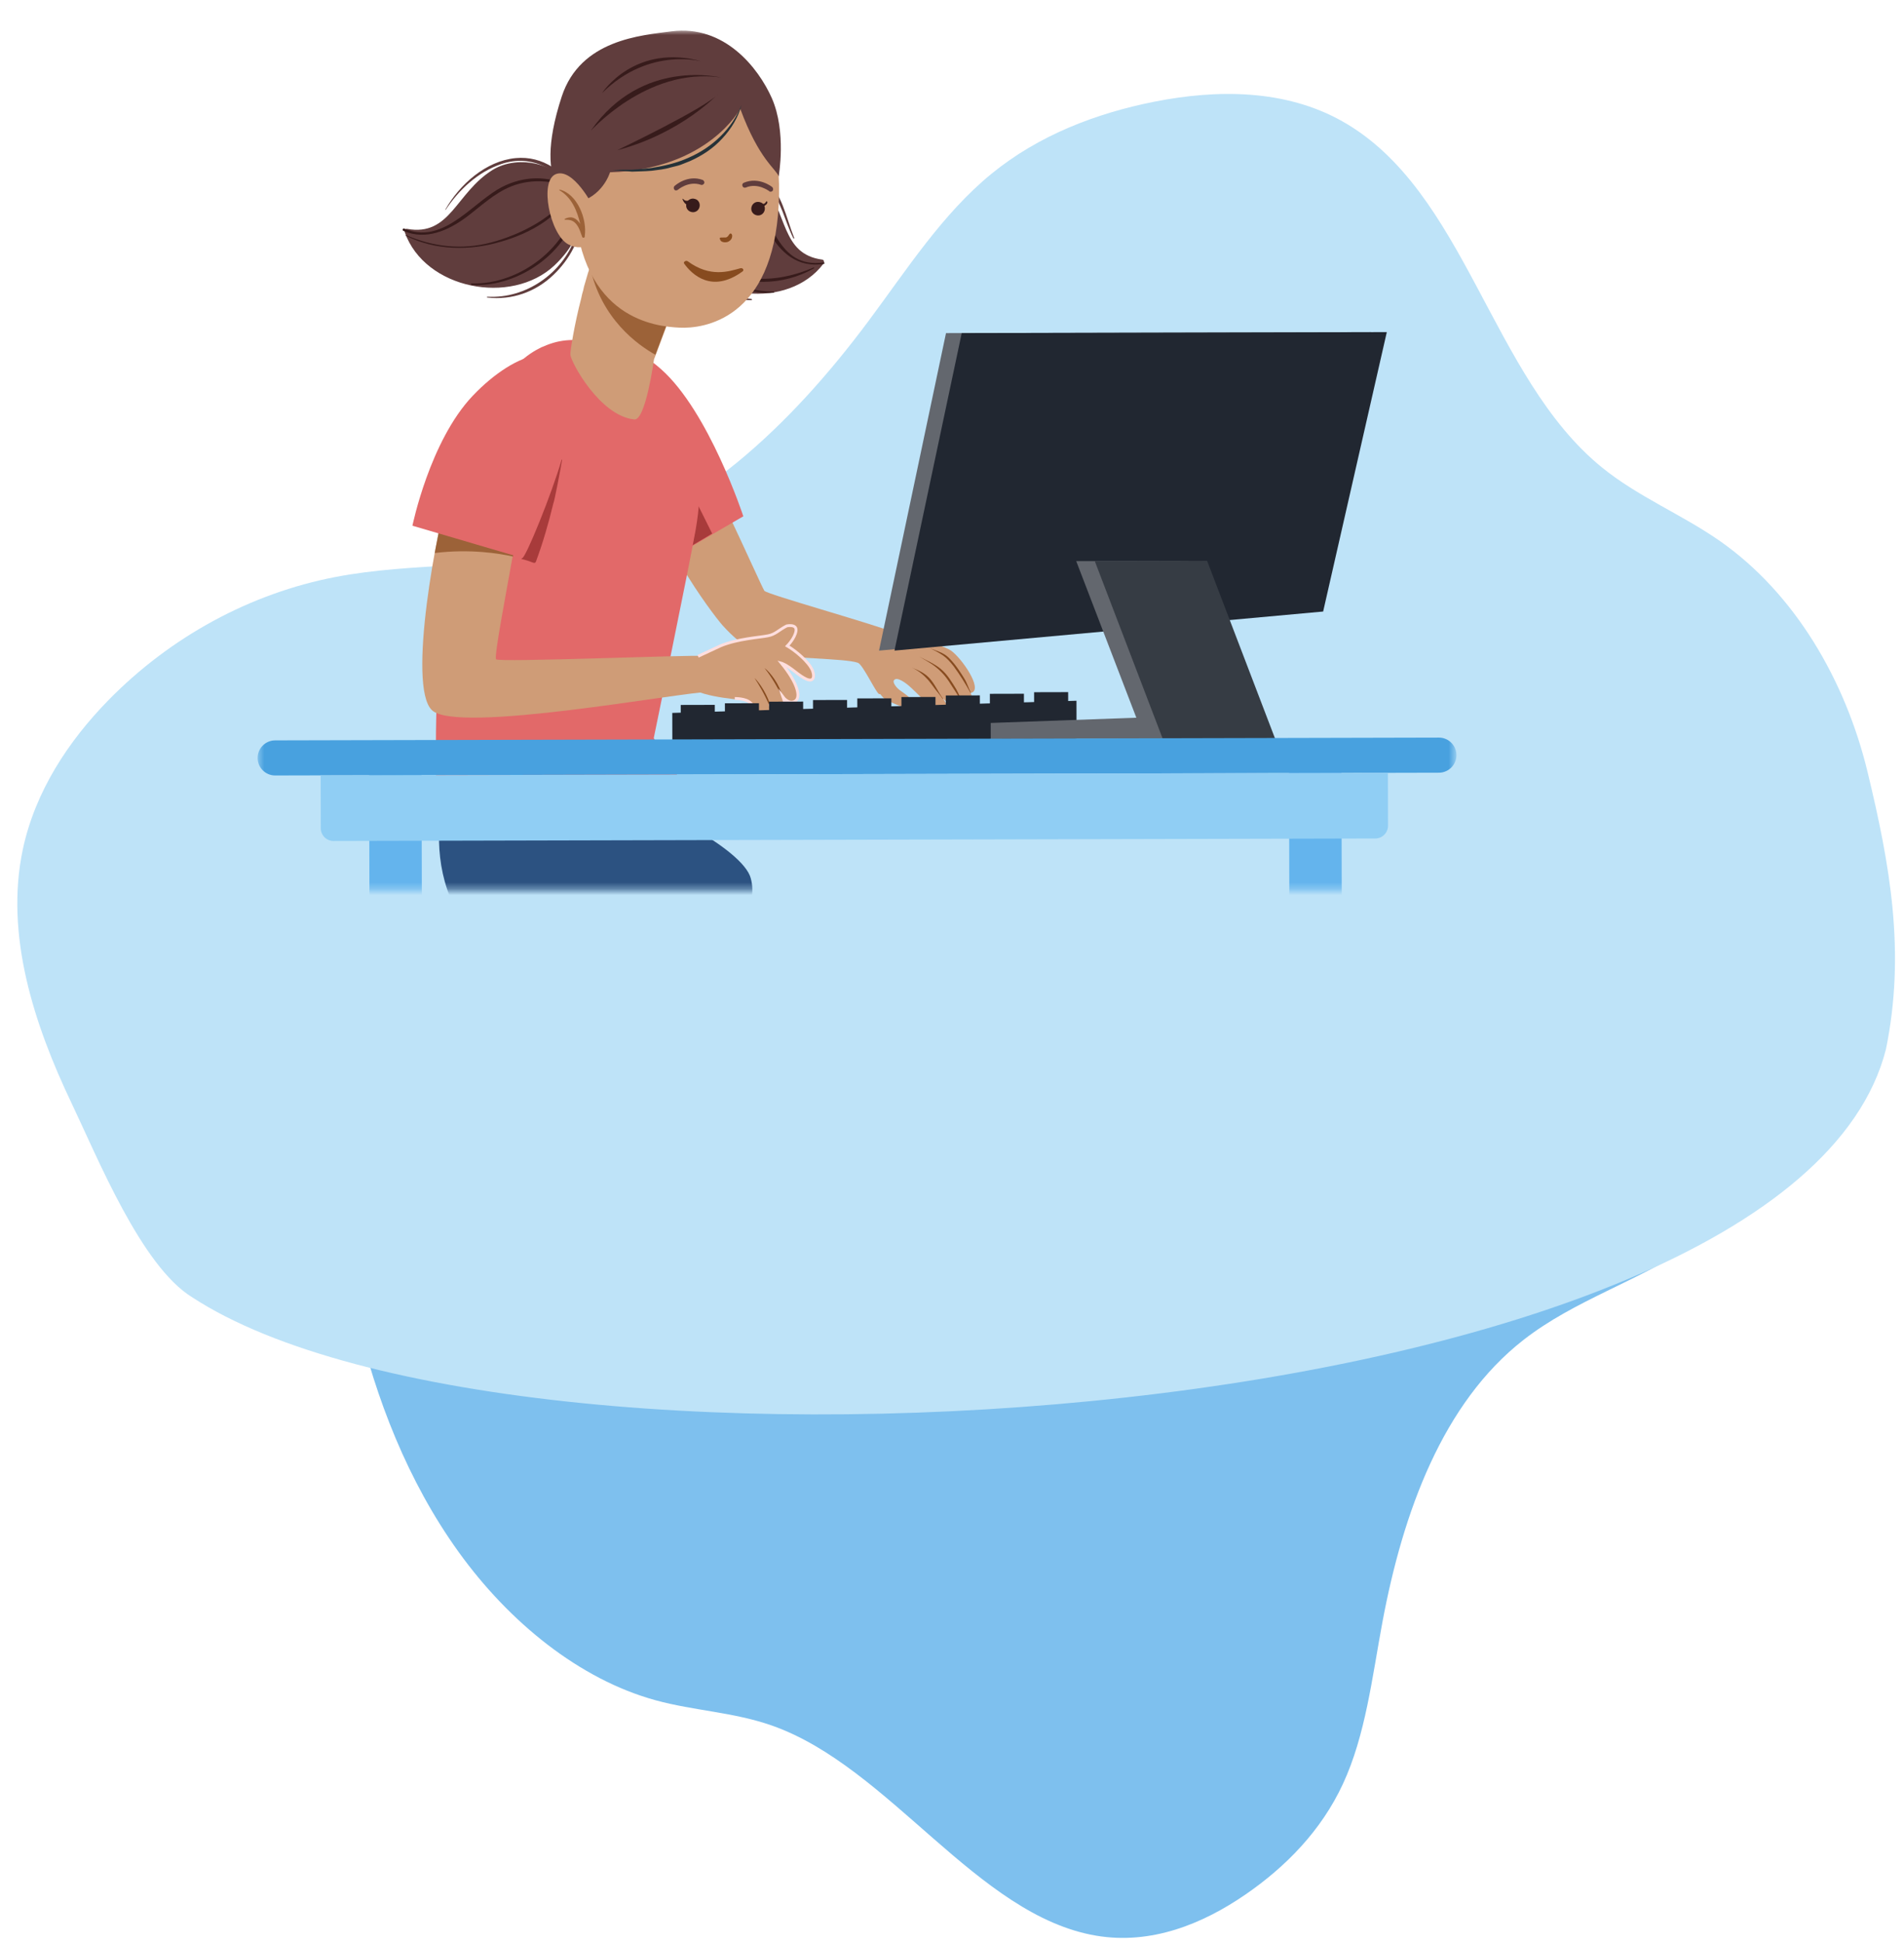 <svg width="299" height="305" viewBox="0 0 299 305" fill="none" xmlns="http://www.w3.org/2000/svg">
<g clip-path="url(#clip0_493_282357)">
<path d="M241.474 93.72C239.593 93.324 236.957 93.78 234.372 94.259L55.857 197.325C55.701 197.681 55.558 198.05 55.457 198.446C54.793 200.915 55.342 203.763 55.962 206.465C58.987 219.522 64.059 232.553 72.024 243.609C79.989 254.664 91.037 263.615 102.953 266.879C109.031 268.542 115.209 268.731 121.235 270.854C139.735 277.367 153.386 300.657 172.134 303.83C180.769 305.291 188.853 302.001 195.607 297.354C201.916 293.01 207.492 287.341 210.89 280.012C214.442 272.36 215.469 263.319 217.085 254.653C220.327 237.283 226.582 220.201 239.244 210.318C247.298 204.03 257.41 201.064 265.843 195.331C275.048 189.074 282.081 179.503 285.831 168.137C288.231 160.857 289.296 152.639 287.433 144.436C284.673 132.305 276.001 121.924 266.953 113.359C260.711 107.449 249.317 95.372 241.474 93.72Z" fill="#7EC0EE"/>
<path d="M30.16 203.613C81.914 237.447 280.914 224.697 296.164 164.697C299.288 149.447 296.784 135.701 293.29 121.218C289.796 106.735 281.82 93.12 270.084 84.916C264.096 80.733 257.274 78.003 251.571 73.376C234.059 59.172 230.199 29.947 210.772 19.028C201.825 14 191.165 14.015 181.327 15.953C172.136 17.767 163.116 21.226 155.72 27.262C147.994 33.563 142.412 42.309 136.355 50.433C124.21 66.716 108.835 81.469 89.819 86.291C77.722 89.358 64.951 88.212 52.702 90.562C39.332 93.126 26.769 99.943 16.999 109.929C10.744 116.325 5.523 124.221 3.587 133.305C0.729 146.74 5.345 160.83 11.272 173.232C15.36 181.789 22.192 198.716 30.16 203.613Z" fill="#BEE3F8"/>
<mask id="mask0_493_282357" style="mask-type:alpha" maskUnits="userSpaceOnUse" x="40" y="4" width="189" height="136">
<rect width="188" height="135" transform="translate(40.461 4.652)" fill="white"/>
</mask>
<g mask="url(#mask0_493_282357)">
<path d="M71.815 119.618C67.831 125.433 65.3 146.335 83.134 151.894C103.961 151.894 120.412 147.155 117.892 137.835C116.682 133.345 102.619 125.617 89.054 121.872C85.841 120.989 84.475 112.26 81.851 111.799C77.265 110.961 72.353 118.854 71.815 119.618Z" fill="#2C5281"/>
<path d="M91.19 33.874C91.231 32.501 90.919 31.173 90.165 29.846C87.814 25.776 81.534 24.107 77.339 26.684C71.555 30.284 70.729 37.15 63.919 35.925C63.609 35.881 63.477 36.191 63.566 36.457C66.722 45.397 80.255 48.025 87.05 41.677C88.462 40.346 89.608 38.882 90.312 37.33C88.29 42.915 82.595 46.913 76.538 46.572C76.45 46.572 76.45 46.705 76.539 46.704C80.385 47.139 84.096 45.847 86.92 43.139C89.303 40.875 91.462 37.328 91.19 33.874Z" fill="#603D3D"/>
<path d="M89.012 29.053C85.472 27.378 81.495 27.741 78.139 29.741C73.68 32.451 69.315 38.393 63.475 35.882C63.254 35.794 63.122 36.148 63.343 36.236C66.882 37.778 70.416 36.177 73.285 34.045C75.536 32.358 77.61 30.317 80.304 29.249C83.131 28.136 86.093 28.262 88.968 29.186C89.057 29.186 89.056 29.053 89.012 29.053Z" fill="#371B1B"/>
<path d="M89.851 29.671C89.895 29.582 89.762 29.538 89.718 29.627C87.693 33.97 81.554 36.905 77.092 38.066C72.541 39.271 68.031 38.75 63.739 36.9C63.695 36.855 63.651 36.988 63.695 36.988C68.341 39.325 73.779 39.401 78.683 37.93C82.968 36.725 88.179 34.013 89.851 29.671Z" fill="#371B1B"/>
<path d="M90.75 31.262C90.75 31.173 90.617 31.174 90.618 31.262C89.35 38.793 81.625 44.7 74.066 44.495C73.933 44.495 73.889 44.717 74.066 44.716C81.538 45.232 90.279 39.057 90.75 31.262Z" fill="#371B1B"/>
<path d="M90.662 30.772C88.931 27.012 85.213 24.407 80.97 24.815C76.285 25.267 72.181 28.952 69.934 32.898C69.935 32.942 69.935 32.942 69.979 32.942C72.094 29.749 75.051 26.997 78.717 25.749C83.532 24.101 88.09 26.704 90.441 30.861C90.486 30.994 90.707 30.905 90.662 30.772Z" fill="#603D3D"/>
<path d="M129.148 40.755C122.56 39.883 123.785 33.326 119.531 28.33C119.354 28.109 119.177 27.932 118.999 27.755C119.575 28.153 120.15 28.639 120.682 29.258C122.72 31.645 123.212 34.656 124.588 37.399C124.633 37.487 124.765 37.443 124.721 37.354C123.388 33.991 122.85 30.404 120.061 27.886C118.245 26.207 115.856 25.459 113.425 25.464C111.037 25.292 108.563 25.962 106.842 27.515C105.915 28.315 105.298 29.29 104.903 30.354C101.692 38.643 109.489 47.219 118.021 47.112C118.109 47.112 118.109 46.979 118.02 46.935C112.272 46.371 107.58 43.104 105.67 38.325C105.847 38.678 105.981 38.988 106.202 39.342C110.594 47.128 123.815 48.694 129.326 41.375C129.458 41.153 129.413 40.799 129.148 40.755Z" fill="#603D3D"/>
<path d="M106.704 27.915C101.453 33.064 104.612 43.333 110.895 46.066C110.939 46.066 110.983 46.021 110.939 45.977C104.92 42.845 102.47 33.372 106.969 28.091C107.146 27.958 106.88 27.737 106.704 27.915Z" fill="#63513D"/>
<path d="M127.756 41.995C122.986 44.042 117.594 44.63 112.814 42.027C107.681 39.204 105.814 34.115 105.759 28.491C105.759 28.447 105.67 28.447 105.671 28.492C105.455 31.149 105.813 33.672 106.746 35.929C108.57 42.125 115.077 46.318 121.486 45.95C121.619 45.949 121.575 45.772 121.486 45.772C116.358 45.695 112.331 43.622 109.539 40.086C110.248 40.837 111.089 41.499 112.019 42.073C116.754 45.03 122.987 44.883 127.801 42.127C127.889 42.083 127.889 41.95 127.756 41.995Z" fill="#371B1B"/>
<path d="M129.357 41.196C121.932 42.231 121.43 34.128 117.487 30.018C114.918 27.323 110.849 26.225 107.315 27.295C107.27 27.295 107.271 27.428 107.359 27.384C110.32 26.89 113.15 27.282 115.673 29.048C118.152 30.77 119.218 33.513 120.594 36.123C122.457 39.661 125.247 42.091 129.401 41.417C129.534 41.373 129.489 41.152 129.357 41.196Z" fill="#371B1B"/>
<path d="M114.483 80.874C116.835 85.829 119.677 92.156 120.031 92.731C120.342 93.261 136.663 97.787 140.6 99.329C141.927 99.547 145.686 100.292 149.093 101.968C150.509 102.673 154.01 107.448 152.863 108.558C152.731 108.691 152.598 108.736 152.421 108.736C152.732 109.488 152.778 110.153 152.292 110.508C151.983 110.73 151.629 110.642 151.275 110.422C151.364 110.82 151.277 111.13 150.923 111.308C150.305 111.575 149.11 110.648 148.047 109.587C148.667 110.427 149.067 111.268 148.492 111.535C147.079 112.291 144.864 109.594 143.137 108.004C142.251 107.164 140.834 106.148 140.393 106.769C140.129 107.124 140.749 107.92 141.281 108.318C142.343 109.068 143.804 110.084 143.363 110.705C142.702 111.68 140.002 110.269 139.073 109.784C138.808 109.652 138.542 109.342 138.232 108.944C138.143 108.944 138.099 108.944 138.055 108.945C137.568 108.768 135.526 104.344 134.73 104.036C132.651 103.288 123.456 103.44 119.52 102.43C116.954 101.772 114.961 99.783 113.499 98.192C111.727 96.203 101.888 83.027 101.961 74.967C101.908 70.45 112.84 77.423 114.483 80.874Z" fill="#CF9C77"/>
<path d="M143.127 104.773C144.144 105.169 145.162 105.609 145.915 106.405C146.801 107.333 147.334 108.66 148.087 109.676C148.088 109.721 148.043 109.721 148.043 109.721C147.689 109.19 147.29 108.704 146.891 108.218C146.536 107.732 146.182 107.245 145.783 106.759C145.03 105.92 144.189 105.213 143.127 104.773Z" fill="#874B1F"/>
<path d="M144.403 103.09C145.509 103.663 146.748 104.191 147.722 104.986C148.785 105.869 149.45 107.019 150.16 108.169C150.559 108.877 150.826 109.629 151.225 110.336C151.225 110.381 151.181 110.381 151.181 110.381C150.471 109.187 149.717 108.037 148.964 106.888C148.254 105.826 147.368 104.943 146.262 104.192C145.642 103.795 145.023 103.442 144.403 103.09C144.359 103.045 144.359 103.09 144.403 103.09Z" fill="#874B1F"/>
<path d="M145.999 101.714C147.061 102.198 148.078 102.373 148.964 103.213C150.115 104.317 151.091 105.953 151.446 106.528C151.845 107.147 152.112 108.076 152.467 108.74C152.467 108.784 152.422 108.784 152.422 108.784C151.624 107.325 150.737 105.91 149.762 104.583C149.274 103.965 148.743 103.346 148.123 102.904C147.415 102.419 146.707 102.066 145.999 101.714Z" fill="#874B1F"/>
<path d="M99.593 91L116.729 81.041C116.729 81.041 111.348 64.622 103.819 57.952C96.29 51.281 93.293 56.514 94.461 66.254C95.585 75.995 99.593 91 99.593 91Z" fill="#E26969"/>
<path d="M111.837 83.752L99.603 91.043C99.603 91.043 95.595 76.037 94.471 66.295C93.707 60.008 94.715 55.576 97.544 55.039L111.837 83.752Z" fill="#A83B3B"/>
<path d="M111.93 130.435L68.598 127.825C68.598 127.825 66.239 74.275 79.871 58.668C80.18 58.324 80.488 57.98 80.797 57.636C80.841 57.55 80.93 57.507 80.974 57.464C82.165 56.26 83.357 55.356 84.638 54.71C84.859 54.58 85.124 54.451 85.389 54.365C90.645 51.993 95.999 54.213 100.205 57.251C105.872 61.358 111.855 68.426 109.231 83.236C108.137 89.375 102.662 115.864 102.662 115.864L111.93 130.435Z" fill="#E26969"/>
<path d="M70.86 75.467C68.619 82.557 63.892 107.719 67.833 111.474C71.775 115.273 107.129 108.595 111.506 108.585C113.495 108.58 112.601 103.224 110.478 102.963C108.71 102.746 78.164 104.011 77.898 103.481C77.587 102.906 79.426 93.381 80.87 85.319C82.489 76.724 71.871 72.32 70.86 75.467Z" fill="#CF9C77"/>
<path d="M117.056 100.298C119.884 99.893 120.681 100.245 122.888 98.602C124.345 97.536 125.628 98.02 124.791 99.704C123.425 102.451 119.891 103.743 118.521 103.835L117.056 100.298Z" fill="#CF9C77"/>
<path d="M109.545 103.019C109.545 103.019 112.724 101.241 115.685 100.526C117.762 100.034 122.579 99.225 126.743 103.95C128.072 105.451 128.121 107.575 126.129 106.297C124.536 105.327 123.694 104.356 122.632 104.049C122.632 104.049 123.212 107.056 122.109 108.077C121.624 108.521 120.211 109.719 119.019 110.519C119.019 110.519 118.798 110.298 118.532 109.989C118.532 109.989 112.431 109.783 109.334 108.463L109.545 103.019Z" fill="#CF9C77"/>
<path d="M117.714 100.343C118.688 100.872 120.769 101.974 122.142 103.476C123.693 105.154 126.176 108.779 124.94 109.889C124.013 110.688 122.949 109.407 122.949 109.407C122.949 109.407 123.66 111.132 122.688 111.71C121.805 112.199 121.007 111.183 121.007 111.183C121.007 111.183 121.274 112.289 120.302 112.645C119.153 113.047 118.795 110.613 117.29 109.996C116.936 109.864 117.714 100.343 117.714 100.343Z" fill="#CF9C77"/>
<path d="M120.061 104.859C120.902 105.477 122.453 107.421 122.899 109.456C122.899 109.501 122.899 109.545 122.855 109.501C121.923 107.378 120.637 105.566 120.061 104.859Z" fill="#874B1F"/>
<path d="M118.482 106.413C119.147 107.031 120.654 109.108 121.056 111.144C121.056 111.188 121.011 111.233 121.011 111.189C120.123 108.977 119.014 107.209 118.482 106.413Z" fill="#874B1F"/>
<path d="M115.385 109.643C115.385 109.643 117.153 109.594 117.862 110.345C117.862 110.345 118.615 111.007 119.103 111.892C119.591 112.776 120.254 112.819 120.695 112.464C121.137 112.064 121.047 111.223 121.047 111.223C121.047 111.223 121.8 112.24 122.728 111.75C123.655 111.261 122.989 109.448 122.989 109.448C122.989 109.448 123.875 110.641 124.847 110.063C125.818 109.485 125.283 107.228 122.713 104.091C122.713 104.091 123.377 104.267 124.838 105.414C126.299 106.562 127.184 107.003 127.581 106.603C127.978 106.204 127.578 105.231 127.578 105.231C127.001 103.86 124.92 102.138 123.637 101.388C123.637 101.388 124.828 100.19 125.003 99.038C125.177 97.887 123.542 98.245 123.542 98.245C122.262 98.912 121.777 99.577 120.583 99.801C119.257 100.07 115.854 100.255 113.159 101.369L109.625 103.015" stroke="#FFDEDE" stroke-width="0.446" stroke-miterlimit="10"/>
<path opacity="0.7" d="M68.266 86.804C69.141 82.019 70.105 77.765 70.852 75.461C71.819 72.314 82.481 76.676 80.906 85.316C80.775 85.98 80.644 86.645 80.557 87.354C78.39 86.871 73.835 86.128 68.266 86.804Z" fill="#874B1F"/>
<path d="M64.768 82.518L83.79 88.1C83.79 88.1 89.066 72.278 89.4 62.224C89.735 52.171 80.986 55.024 74.235 62.125C67.484 69.226 64.768 82.518 64.768 82.518Z" fill="#E26969"/>
<path d="M88.273 72.196C88.273 72.151 88.185 72.107 88.185 72.196C86.692 77.381 82.51 87.71 81.98 87.623C81.891 87.623 81.847 87.756 81.936 87.756C82.555 87.887 83.174 88.107 83.75 88.327C83.882 88.371 84.059 88.371 84.147 88.194C85.247 85.224 86.126 82.21 86.872 79.108C87.092 78.62 88.011 73.702 88.273 72.196Z" fill="#A83B3B"/>
<path d="M89.569 55.674C89.659 56.869 94.23 65.318 99.625 65.837C101.394 66.01 102.703 56.397 102.703 56.397L102.967 55.732L106.574 46.113L95.989 37.014L94.439 35.778C94.439 35.778 93.604 38.481 92.638 41.849C92.594 42.026 92.55 42.159 92.506 42.337C92.462 42.514 92.374 42.691 92.33 42.868C92.199 43.356 92.023 43.888 91.891 44.375C91.759 44.774 91.671 45.129 91.584 45.572C91.452 45.971 91.364 46.369 91.276 46.812C90.223 50.845 89.524 55.142 89.569 55.674Z" fill="#CF9C77"/>
<path opacity="0.7" d="M92.636 41.802C94.376 50.079 100.22 54.184 102.92 55.683L106.527 46.066L95.943 36.967L94.393 35.731C94.437 35.731 93.602 38.434 92.636 41.802Z" fill="#874B1F"/>
<path d="M122.284 32.126C121.39 50.109 110.517 51.639 106.67 51.427C103.133 51.257 91.194 50.177 90.231 32.198C89.269 14.219 97.879 8.929 105.97 8.911C114.016 8.938 123.178 14.143 122.284 32.126Z" fill="#CF9C77"/>
<path d="M90.413 31.835C94.656 30.984 95.797 27.04 95.797 27.04C111.181 26.607 116.247 17.075 116.247 17.075C119.224 25.127 121.879 26.494 122.279 27.688C122.279 27.688 123.548 20.689 121.195 15.381C119.108 10.692 113.79 3.841 105.437 4.923C100.708 5.554 91.16 6.195 88.216 15.146C83.205 30.434 90.413 31.835 90.413 31.835Z" fill="#603D3D"/>
<path d="M116.469 16.414C115.942 18.407 114.84 20.225 113.428 21.733C112.017 23.285 110.251 24.44 108.351 25.286L106.894 25.865C106.408 26.043 105.877 26.133 105.391 26.266C104.375 26.579 103.359 26.669 102.342 26.805C101.326 26.895 100.265 26.898 99.248 26.944C98.231 26.858 97.214 26.772 96.197 26.686C97.214 26.639 98.231 26.637 99.247 26.635C100.264 26.544 101.281 26.497 102.297 26.362C104.286 26.048 106.274 25.6 108.129 24.755C109.985 23.954 111.662 22.844 113.118 21.424C114.53 20.048 115.721 18.319 116.469 16.414Z" fill="#263238"/>
<path d="M93.153 32.403C93.153 32.403 90.047 26.299 87.307 27.324C84.612 28.349 86.396 36.848 89.229 38.347C92.062 39.846 93.472 37.274 93.472 37.274L93.153 32.403Z" fill="#CF9C77"/>
<path opacity="0.7" d="M87.878 29.759C87.834 29.759 87.834 29.804 87.834 29.848C89.782 30.995 90.626 33.074 91.116 35.154C90.584 34.314 89.831 33.785 88.683 34.363C88.638 34.407 88.683 34.496 88.727 34.496C89.611 34.449 90.186 34.669 90.674 35.421C91.029 35.952 91.207 36.615 91.429 37.191C91.518 37.412 91.871 37.322 91.827 37.101L91.827 37.057C92.22 34.399 90.665 30.417 87.878 29.759Z" fill="#874B1F"/>
<path d="M109.836 32.55C109.66 33.126 109.086 33.437 108.511 33.261C107.935 33.085 107.625 32.51 107.801 31.934C107.976 31.359 108.551 31.047 109.126 31.223C109.701 31.355 110.012 31.974 109.836 32.55Z" fill="#371B1B"/>
<path d="M120.062 33.062C119.887 33.637 119.312 33.949 118.737 33.773C118.162 33.597 117.851 33.022 118.027 32.446C118.203 31.87 118.777 31.559 119.352 31.735C119.927 31.866 120.238 32.486 120.062 33.062Z" fill="#371B1B"/>
<path d="M106.165 29.896C106.253 29.895 106.341 29.851 106.43 29.806C106.43 29.806 108.107 28.342 110.053 29.002C110.274 29.09 110.495 28.956 110.583 28.779C110.671 28.558 110.538 28.337 110.361 28.248C107.972 27.369 106.03 29.099 105.942 29.188C105.766 29.321 105.766 29.587 105.899 29.763C105.943 29.852 106.076 29.896 106.165 29.896Z" fill="#603D3D"/>
<path d="M121.02 30.087C121.153 30.086 121.241 30.042 121.329 29.953C121.461 29.776 121.417 29.51 121.284 29.378C121.195 29.29 119.159 27.701 116.818 28.68C116.597 28.769 116.509 28.991 116.598 29.212C116.687 29.433 116.908 29.521 117.129 29.432C119.028 28.631 120.755 29.999 120.799 29.998C120.843 30.087 120.932 30.087 121.02 30.087Z" fill="#603D3D"/>
<path d="M116.275 42.103C114.464 42.594 111.549 43.619 108.008 41.015C107.698 40.795 107.256 41.15 107.434 41.371C108.63 43.05 111.774 46.142 116.63 42.59C116.895 42.368 116.629 42.014 116.275 42.103Z" fill="#874B1F"/>
<path d="M113.218 37.28C113.262 37.28 113.306 37.28 113.35 37.28C113.394 37.28 113.439 37.28 113.483 37.28C113.527 37.28 113.527 37.28 113.571 37.279C113.615 37.279 113.66 37.279 113.66 37.279C113.704 37.279 113.748 37.279 113.792 37.279C113.836 37.279 113.881 37.279 113.925 37.279L113.969 37.279C114.013 37.279 114.057 37.278 114.057 37.234L114.102 37.234C114.146 37.234 114.146 37.19 114.19 37.19L114.234 37.145C114.234 37.145 114.278 37.145 114.278 37.101C114.322 37.101 114.322 37.056 114.366 37.012C114.41 36.968 114.41 36.923 114.454 36.879C114.499 36.835 114.543 36.79 114.587 36.702C114.675 36.613 114.852 36.657 114.896 36.745C114.941 36.834 114.985 36.922 114.985 37.011C114.985 37.099 114.941 37.232 114.941 37.321C114.853 37.542 114.721 37.72 114.501 37.853C114.324 37.986 114.103 38.031 113.882 38.032C113.749 38.032 113.661 38.032 113.528 37.988C113.44 37.944 113.351 37.944 113.263 37.856C113.219 37.856 113.219 37.812 113.174 37.767C113.13 37.723 113.086 37.635 113.086 37.591C113.086 37.546 113.086 37.546 113.041 37.502C112.953 37.414 113.085 37.281 113.218 37.28Z" fill="#874B1F"/>
<path d="M108.61 31.267C108.61 31.267 107.815 31.8 107.371 31.314C106.928 30.827 107.373 31.978 107.859 32.11C108.346 32.242 108.61 31.267 108.61 31.267Z" fill="#371B1B"/>
<path d="M119.342 31.958C119.342 31.958 120.006 32.178 120.226 31.779C120.447 31.38 120.58 31.734 120.448 31.956C120.316 32.178 119.653 32.578 119.653 32.578L119.342 31.958Z" fill="#371B1B"/>
<path d="M112.812 14.691C112.812 14.691 107.079 20.904 96.918 23.583C96.918 23.583 111.181 16.777 112.812 14.691Z" fill="#371B1B"/>
<path d="M92.793 20.492C92.441 20.98 101.481 10.421 113.243 12.168C113.243 12.212 100.86 8.961 92.793 20.492Z" fill="#371B1B"/>
<path d="M110.455 9.696C110.455 9.696 102.051 7.189 94.552 14.602C94.552 14.602 99.663 6.618 110.455 9.696Z" fill="#371B1B"/>
<path d="M112.255 114.136L106.906 114.148L106.9 110.651L112.248 110.638L112.255 114.136Z" fill="#212731"/>
<path d="M119.192 113.878L113.844 113.891L113.837 110.393L119.186 110.38L119.192 113.878Z" fill="#212731"/>
<path d="M126.13 113.62L120.781 113.633L120.775 110.135L126.123 110.123L126.13 113.62Z" fill="#212731"/>
<path d="M133.028 113.366L127.68 113.379L127.673 109.881L133.022 109.869L133.028 113.366Z" fill="#212731"/>
<path d="M139.981 113.112L134.633 113.125L134.626 109.627L139.975 109.615L139.981 113.112Z" fill="#212731"/>
<path d="M146.911 112.898L141.562 112.91L141.556 109.413L146.904 109.4L146.911 112.898Z" fill="#212731"/>
<path d="M153.88 112.648L148.531 112.66L148.525 109.163L153.873 109.15L153.88 112.648Z" fill="#212731"/>
<path d="M160.802 112.39L155.453 112.402L155.447 108.905L160.795 108.892L160.802 112.39Z" fill="#212731"/>
<path d="M167.747 112.136L162.398 112.148L162.392 108.651L167.74 108.638L167.747 112.136Z" fill="#212731"/>
<path d="M169.058 116.005L105.582 116.146L105.573 111.902L169.047 109.992L169.058 116.005Z" fill="#212731"/>
<path d="M205.316 95.991L138.043 102.123L148.559 52.286L215.312 52.133L205.316 95.991Z" fill="#63676E"/>
<path d="M207.784 95.987L140.467 102.119L151.028 52.282L217.781 52.129L207.784 95.987Z" fill="#212731"/>
<path d="M188.382 115.921L155.583 115.996L155.578 113.477L188.375 112.297L188.382 115.921Z" fill="#63676E"/>
<path d="M197.31 115.909L179.715 115.949L169.007 88.076L186.647 88.036L197.31 115.909Z" fill="#63676E"/>
<path d="M200.224 115.901L182.584 115.942L171.921 88.069L189.561 88.028L200.224 115.901Z" fill="#363C44"/>
<path d="M202.424 117.849L210.656 117.832L210.726 152.026L202.493 152.042L202.424 117.849Z" fill="#64B4ED"/>
<path d="M57.965 117.848L66.195 117.832L66.269 152.026L58.039 152.042L57.965 117.848Z" fill="#64B4ED"/>
<path d="M43.208 116.212L225.956 115.776C227.477 115.772 228.713 117.003 228.716 118.525C228.718 120.046 227.487 121.283 225.965 121.286L43.217 121.722C41.696 121.726 40.46 120.495 40.458 118.974C40.455 117.452 41.686 116.216 43.208 116.212Z" fill="#48A1DF"/>
<path d="M50.359 121.708L217.953 121.309L217.968 129.608C217.969 130.713 217.076 131.61 215.971 131.613L52.377 132.003C51.273 132.006 50.376 131.113 50.374 130.008L50.359 121.708Z" fill="#90CEF4"/>
</g>
</g>
<defs>
<clipPath id="clip0_493_282357">
<rect width="299" height="305" fill="white"/>
</clipPath>
</defs>
</svg>
